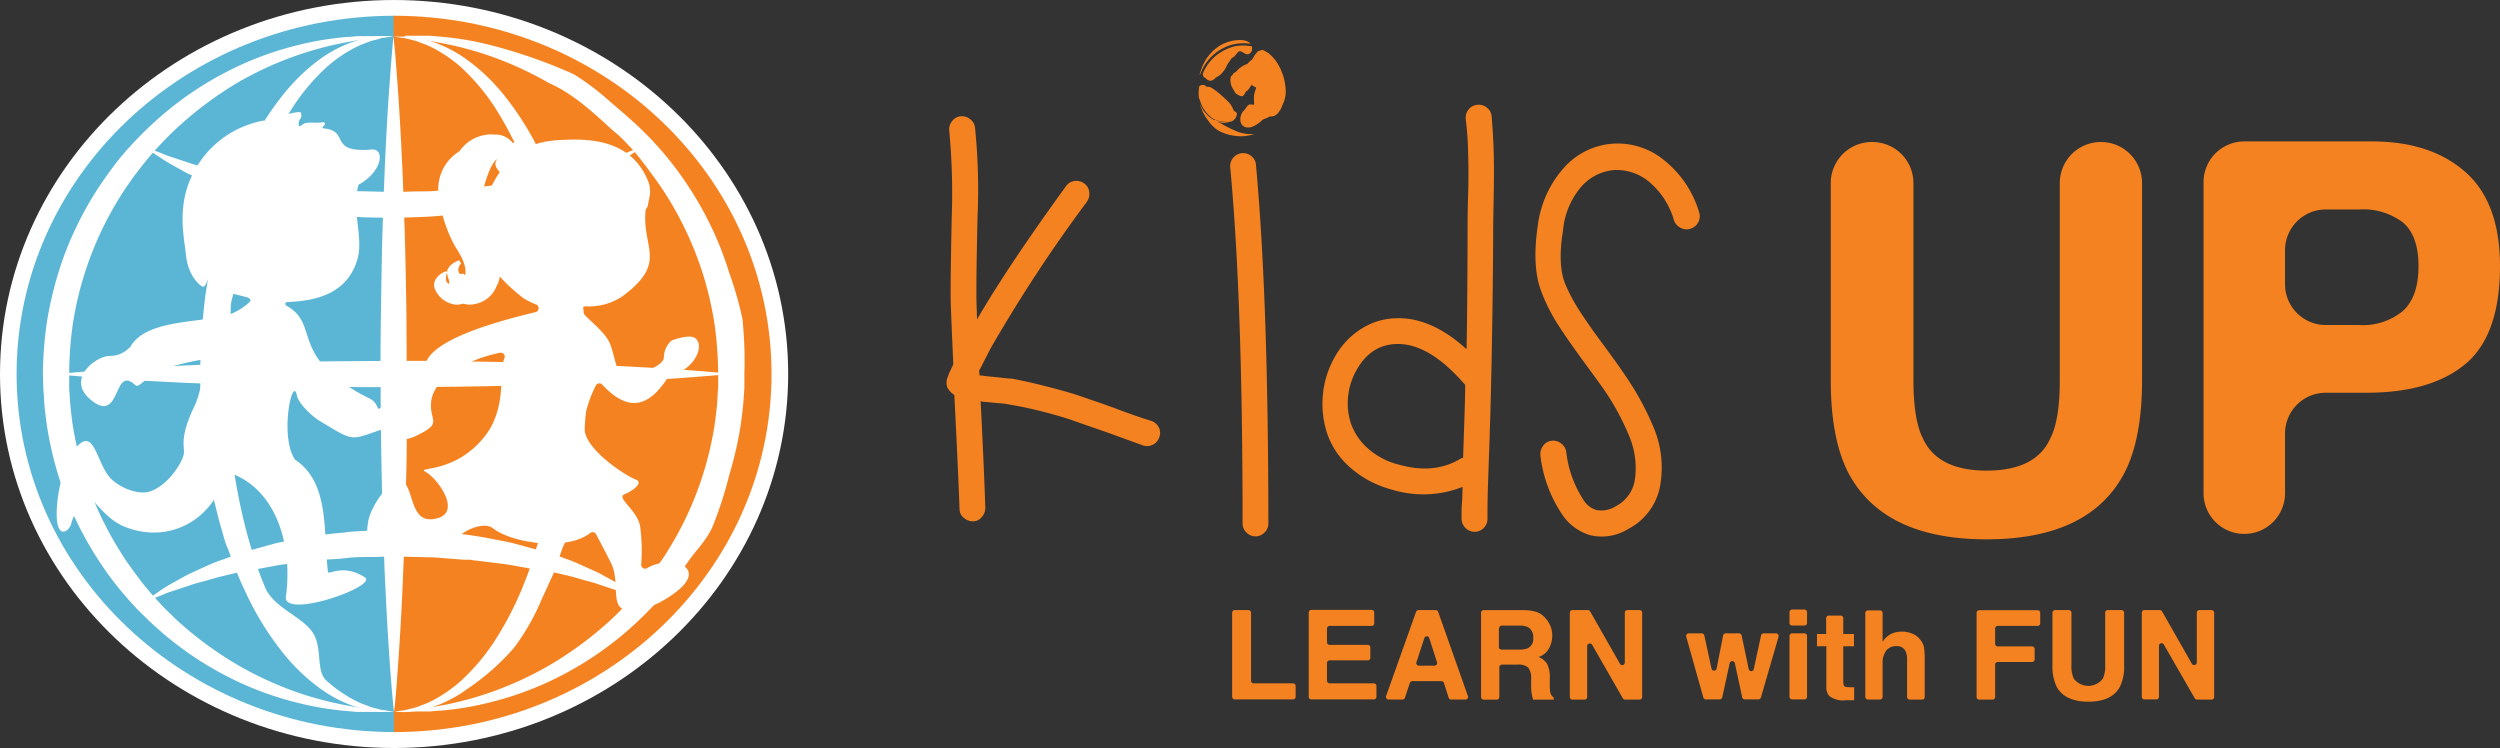 <svg xmlns="http://www.w3.org/2000/svg" viewBox="0 0 385.89 115.46"><rect x="0" y="0" width="385.89" height="115.46" fill="#333333" stroke="none"/><defs><style>.cls-1,.cls-4{fill:#fff;}.cls-2{fill:#5bb6d5;}.cls-3,.cls-5{fill:#f58220;}.cls-4,.cls-5{fill-rule:evenodd;}</style></defs><g id="Layer_2" data-name="Layer 2"><g id="Layer_1-2" data-name="Layer 1"><path class="cls-1" d="M0,57.76c0,31.89,27.29,57.72,60.92,57.7L60.86,0C27.23,0,0,25.88,0,57.76Z"/><path class="cls-1" d="M121.66,57.69C121.64,25.81,94.36,0,60.73,0l.07,115.46C94.43,115.44,121.67,89.58,121.66,57.69Z"/><path class="cls-2" d="M2.56,57.76C2.58,88.3,28.71,113,60.92,113L60.86,2.43C28.65,2.45,2.55,27.22,2.56,57.76Z"/><path class="cls-3" d="M119.09,57.7C119.07,27.16,93,2.42,60.74,2.43L60.8,113C93,113,119.11,88.24,119.09,57.7Z"/><path class="cls-1" d="M112.89,57.7l-1.17.12c-.77.06-1.89.18-3.31.28s-3.16.26-5.14.38-4.23.28-6.67.39-5.09.26-7.89.35-5.75.22-8.8.29-6.21.14-9.42.18-6.46.05-9.72.07-6.52,0-9.72-.06-6.37-.09-9.42-.16-6-.18-8.81-.28-5.44-.22-7.88-.35-4.69-.25-6.67-.38-3.72-.26-5.14-.37-2.55-.22-3.31-.28l-1.17-.12,1.17-.12c.76-.06,1.88-.18,3.31-.29s3.15-.25,5.14-.37,4.22-.28,6.66-.39,5.09-.27,7.89-.36,5.75-.22,8.81-.29,6.21-.14,9.41-.17,6.47-.05,9.73-.07,6.51,0,9.72.06,6.36.09,9.41.17,6,.18,8.81.28,5.45.22,7.89.34,4.68.26,6.67.38,3.71.26,5.14.37,2.54.22,3.31.28Z"/><path class="cls-1" d="M99.25,22.58l-.73.53c-.49.33-1.19.84-2.11,1.44s-2.11,1.24-3.48,2l-.52.29-.55.25-1.16.53c-.79.35-1.62.75-2.51,1.1l-2.79,1-.74.27-.37.13-.42.12-1.53.43-3.19.89c-1.11.27-2.29.46-3.47.7a71.84,71.84,0,0,1-7.33,1c-1.24.16-2.51.2-3.78.25l-3.88.13L57,33.56a36.85,36.85,0,0,1-3.75-.24,67.42,67.42,0,0,1-7.35-1c-1.17-.24-2.33-.43-3.45-.7l-3.25-.89-1.56-.44-.19-.05-.1,0-.08,0,0,0L36.81,30l-.72-.26-2.76-1c-.88-.36-1.73-.75-2.52-1.11l-1.16-.53-.56-.25-.52-.28c-1.36-.76-2.54-1.39-3.47-2S23.46,23.48,23,23.15l-.74-.52.85.32c.55.22,1.36.51,2.36.93.5.22,1.09.37,1.71.59l2,.67c.7.26,1.49.43,2.29.66s1.64.49,2.54.7l2.86.66.74.17.38.09.34.06,1.54.26,3.19.58c1.09.16,2.22.28,3.36.42l1.72.22.87.11.87.06,3.53.26c1.17.14,2.43.12,3.67.16l3.74.09,3.61-.1c1.22,0,2.43,0,3.63-.15s2.39-.18,3.57-.26l.88-.06c.29,0,.58-.08.86-.12l1.71-.21c1.13-.15,2.23-.26,3.33-.43l3.26-.59,1.57-.27.33-.06.37-.09.73-.17,2.81-.64c.9-.22,1.74-.49,2.56-.71s1.6-.41,2.3-.67l2-.67c.62-.22,1.21-.36,1.71-.59,1-.43,1.83-.73,2.38-1Z"/><path class="cls-1" d="M60.8,109.85l-.12-1.17c-.06-.76-.18-1.88-.29-3.31s-.25-3.15-.37-5.14-.28-4.22-.39-6.67-.27-5.09-.35-7.89-.23-5.75-.29-8.8-.14-6.21-.18-9.42-.06-6.46-.07-9.72,0-6.51.06-9.72.09-6.36.16-9.42.18-6,.28-8.8.22-5.45.34-7.89.26-4.69.39-6.67.26-3.72.37-5.14.22-2.55.28-3.31.12-1.17.12-1.17,0,.41.11,1.17.19,1.88.29,3.31.26,3.15.38,5.14.28,4.22.39,6.67.27,5.09.35,7.89.23,5.75.29,8.8.15,6.21.18,9.42.05,6.46.06,9.72,0,6.51,0,9.72-.09,6.36-.17,9.42-.18,6-.28,8.8-.22,5.45-.34,7.89-.26,4.68-.39,6.67-.26,3.71-.36,5.14-.22,2.55-.29,3.31S60.8,109.85,60.8,109.85Z"/><path class="cls-1" d="M60.74,5.61l-1.84.17-1,.08L56.71,6l-1.38.19c-.49.07-1,.18-1.55.28a52.11,52.11,0,0,0-7.72,2,53.25,53.25,0,0,0-9.34,4.26A55.73,55.73,0,0,0,27.05,20a53,53,0,0,0-4.49,4.8l-.55.67-.51.66c-.33.45-.68.87-1,1.33-.66.93-1.33,1.87-1.93,2.86a51.95,51.95,0,0,0-7.39,20.1,56.37,56.37,0,0,0-.5,7.35l0,1.87c0,.66.06,1.23.1,1.84.06,1.19.23,2.42.37,3.64A51.89,51.89,0,0,0,18.6,85.2c.6,1,1.27,1.92,1.93,2.85.33.46.69.9,1,1.35s.69.89,1.05,1.32.73.89,1.06,1.25l1.15,1.25c.38.43.76.8,1.14,1.17l1.13,1.11a55.26,55.26,0,0,0,9.69,7.18,54,54,0,0,0,9.34,4.26,53.21,53.21,0,0,0,7.72,2c.54.09,1.06.21,1.55.27l1.38.2,1.2.16,1,.08,1.84.17-1.85.07-1,0-1.21,0-1.41,0c-.51,0-1-.08-1.6-.12a47.42,47.42,0,0,1-8-1.35,48.78,48.78,0,0,1-10-3.69,51.66,51.66,0,0,1-10.6-7l-1.29-1.15c-.43-.39-.88-.79-1.26-1.19l-1.21-1.19c-.46-.46-.82-.88-1.23-1.33a47.46,47.46,0,0,1-4.48-5.75,51.89,51.89,0,0,1-3.77-6.55A48.13,48.13,0,0,1,9,73.38a55.32,55.32,0,0,1-1.76-7.69c-.17-1.32-.36-2.61-.44-4,0-.67-.12-1.37-.12-2l-.06-2a60,60,0,0,1,.61-7.93A56.76,56.76,0,0,1,9,42.14a49.23,49.23,0,0,1,2.84-7.22,50.64,50.64,0,0,1,3.76-6.55c.67-1,1.42-2,2.15-3,.37-.48.77-1,1.16-1.43l.58-.7.59-.64a58.3,58.3,0,0,1,5-4.86,51.4,51.4,0,0,1,10.59-7,48.79,48.79,0,0,1,10-3.7A46.56,46.56,0,0,1,53.67,5.7c.56,0,1.09-.1,1.6-.12l1.41,0,1.21,0,1,0Z"/><path class="cls-1" d="M60.8,109.85l1.43-.2.37-.05.4-.11.9-.23a6.77,6.77,0,0,0,1-.34c.36-.14.75-.27,1.14-.44a21,21,0,0,0,5.11-3.39A31.73,31.73,0,0,0,76.31,99a51.25,51.25,0,0,0,4.36-8.37c.3-.79.64-1.57.92-2.38s.6-1.67.84-2.46l.79-2.63c.25-.87.45-1.74.68-2.62a94.14,94.14,0,0,0,2-11.15c.19-1.92.4-3.86.48-5.82,0-1,.13-2,.13-2.94l.05-2.9A112.47,112.47,0,0,0,85.87,46a95,95,0,0,0-2-11.16c-.23-.89-.44-1.78-.69-2.64s-.52-1.72-.77-2.57l-.08-.28L82.21,29,82,28.4l-.43-1.26c-.3-.83-.62-1.58-.92-2.36a51.67,51.67,0,0,0-4.37-8.37,32.33,32.33,0,0,0-5.14-6.05A21.18,21.18,0,0,0,66,7c-.39-.17-.78-.29-1.14-.43a5.81,5.81,0,0,0-1-.34L62.93,6l-.4-.1-.36-.05-1.43-.2,1.45,0a15.9,15.9,0,0,1,4.09.64,19.87,19.87,0,0,1,5.8,2.93,29.37,29.37,0,0,1,6.06,5.9,45.17,45.17,0,0,1,5.25,8.49c.37.81.78,1.64,1.13,2.46L85,27.24l.26.62.13.31.13.36c.31.88.63,1.76,1,2.65s.55,1.82.84,2.74.51,1.86.75,2.81c.12.47.23,1,.35,1.43s.2,1,.3,1.45c.19,1,.42,1.94.57,2.93s.31,2,.46,3a101.48,101.48,0,0,1,.82,12.15l-.07,3.11c0,1-.09,2-.15,3.06-.09,2-.36,4.06-.59,6.07l-.45,3c-.16,1-.38,2-.57,2.93-.1.48-.19,1-.3,1.45s-.23,1-.35,1.43c-.24,1-.46,1.88-.75,2.82a4.1,4.1,0,0,1-.47,2.81c-.31.87-.62,1.77-.93,2.62a16.81,16.81,0,0,1-1.07,2.66c-.35.83-.9,2-1.27,2.79a35,35,0,0,1-4.29,7.54,36.31,36.31,0,0,1-7.2,6.35,19.89,19.89,0,0,1-5.79,2.94,16.07,16.07,0,0,1-4.1.65Z"/><path class="cls-1" d="M60.74,5.61l-1.44.2-.37.05L58.54,6l-.91.23a7.17,7.17,0,0,0-1,.34c-.36.14-.74.26-1.13.44a20.89,20.89,0,0,0-5.12,3.39,31.7,31.7,0,0,0-5.13,6.06,50.49,50.49,0,0,0-4.37,8.37c-.3.79-.63,1.57-.92,2.38s-.59,1.67-.83,2.45-.53,1.75-.79,2.63-.45,1.75-.68,2.63c-.79,3.28-.84,7.58-1.81,11.06a6.28,6.28,0,0,0-.24,1.73c0,3.69-.58,6.42-.59,10.06a112.65,112.65,0,0,0,.67,11.71,93,93,0,0,0,2,11.16c.23.89.44,1.77.69,2.64s.52,1.72.78,2.57l.08.28.11.32.22.64L40,88.32c.29.83.62,1.58.92,2.36,1.29,3.09,5.71,4.49,7.33,6.93s.41,5.91,2.18,7.49a20.79,20.79,0,0,0,5.11,3.38c.4.18.78.3,1.14.44a5.9,5.9,0,0,0,1,.34l.9.23.4.11.37.05,1.43.2-1.45,0a16.43,16.43,0,0,1-4.1-.64,20,20,0,0,1-5.8-2.93,29.62,29.62,0,0,1-6.06-5.9,45.15,45.15,0,0,1-5.24-8.49c-.37-.81-.79-1.65-1.13-2.47l-.51-1.23-.26-.62-.13-.31L36,86.93c-.32-.88-.63-1.76-1-2.65s-.56-1.82-.84-2.74-.52-1.86-.75-2.81l-.36-1.43c-.11-.48-.2-1-.3-1.45-.19-1-.41-1.94-.57-2.93l-.45-3a99.31,99.31,0,0,1-.83-12.19,102.72,102.72,0,0,1,.81-12.2c.16-1,.31-2,.46-3s.38-2,.56-2.93c.11-.48.19-1,.3-1.45l.36-1.43c.23-.95.45-1.89.75-2.82s.55-1.87.84-2.76L36,28.59c.34-.93.7-1.73,1-2.58s.75-1.64,1.11-2.44a45.57,45.57,0,0,1,5.24-8.5,29.66,29.66,0,0,1,6-5.91,20.12,20.12,0,0,1,5.8-2.93,16,16,0,0,1,4.09-.65Z"/><path class="cls-1" d="M62.6,109.91a.11.11,0,0,1,0-.22h0l1-.08h0l1.18-.17,1.38-.19c.49-.07,1-.18,1.56-.28a52,52,0,0,0,7.71-2,54,54,0,0,0,9.34-4.26,55.41,55.41,0,0,0,9.68-7.19A54.24,54.24,0,0,0,99,90.67l.55-.67.51-.66c.33-.45.68-.87,1-1.34.66-.93,1.33-1.86,1.93-2.85a51.46,51.46,0,0,0,7.39-20.1c.15-1.22.32-2.43.37-3.66,0-.62.1-1.23.1-1.84l0-1.8a57.31,57.31,0,0,0-.51-7.4,53.72,53.72,0,0,0-1.56-7.14,52.42,52.42,0,0,0-5.85-12.95c-.61-1-1.28-1.92-1.93-2.85-.34-.46-.69-.9-1-1.35s-.69-.89-1-1.32-.72-.89-1-1.25-.77-.84-1.16-1.25-.76-.8-1.14-1.17L94.44,20c-3.14-2.89-6.15-5.63-9.68-7.17h0a54.27,54.27,0,0,0-9.33-4.26,53.21,53.21,0,0,0-7.72-2c-.55-.09-1.07-.21-1.56-.28L64.76,6l-1.19-.16h0l-1-.09h0a.12.12,0,0,1,0-.23h0l1,0h0l1.21,0,1.41,0c.5,0,1,.08,1.59.12A46.38,46.38,0,0,1,75.86,7a78.74,78.74,0,0,1,12.79,4.5h0c3.54,2.29,4.35,3.21,7.8,6.15l1.29,1.15c.43.39.87.78,1.26,1.18l1.21,1.2c.46.46.81.88,1.23,1.33a49.54,49.54,0,0,1,4.48,5.75,51.89,51.89,0,0,1,3.77,6.55,49.23,49.23,0,0,1,2.84,7.22,51.9,51.9,0,0,1,2.08,7.26,62.92,62.92,0,0,1,.29,8.31l0,2c0,.66-.08,1.32-.12,2-.08,1.32-.27,2.63-.44,3.95a57.11,57.11,0,0,1-1.75,7.69,59.82,59.82,0,0,1-2.66,8.19c-1.1,2.31-2.56,3.52-3.93,5.58-.68,1-1.42,2-2.15,3-.37.48-.77,1-1.16,1.43l-.59.69-.58.65a58.3,58.3,0,0,1-5,4.86,52.36,52.36,0,0,1-10.59,7,49.6,49.6,0,0,1-10,3.7,46.5,46.5,0,0,1-8.06,1.36c-.56,0-1.09.1-1.59.12l-1.41,0-1.22,0-1,0Z"/><path class="cls-1" d="M22.28,92.88l.74-.53c.49-.33,1.19-.84,2.1-1.45s2.12-1.23,3.48-2l.53-.28.55-.25,1.15-.53c.79-.35,1.62-.75,2.51-1.1l2.8-1,.73-.27.37-.13.43-.12,1.53-.44,3.19-.88c1.1-.27,2.29-.46,3.47-.7a66.14,66.14,0,0,1,7.32-1C54.43,82,55.69,82,57,81.9l3.82-.14,3.81.14a36.65,36.65,0,0,1,3.74.24,66.75,66.75,0,0,1,7.35,1c1.17.24,2.33.42,3.45.7l3.26.89,1.55.44.19,0,.1,0,.09,0,0,0,.37.13.72.26,2.75,1c.88.35,1.73.75,2.53,1.11l1.16.52.55.26.52.28c1.36.76,2.55,1.38,3.48,2s1.63,1.12,2.12,1.45l.73.52-.85-.32c-.54-.22-1.36-.51-2.36-.93-.49-.23-1.09-.37-1.71-.59l-2-.67c-.71-.26-1.49-.43-2.3-.67s-1.63-.48-2.54-.7l-2.85-.65-.75-.17L83.56,88,83.22,88l-1.54-.27-3.19-.57c-1.1-.16-2.22-.28-3.36-.43l-1.72-.21c-.29,0-.58-.09-.87-.12l-.88,0-3.53-.27c-1.17-.13-2.42-.11-3.67-.15l-3.68-.09-3.66.09c-1.22,0-2.44,0-3.64.16s-2.39.18-3.57.26l-.88.06-.86.11-1.7.22c-1.13.15-2.24.26-3.34.42l-3.25.6L38.31,88l-.34.06-.37.09-.73.17L34.06,89c-.89.22-1.73.49-2.55.71s-1.61.41-2.3.67l-2,.67c-.62.22-1.21.36-1.71.59-1,.43-1.82.73-2.37.94Z"/><path class="cls-1" d="M80.81,23.26c.13-.12.26-.22.4-.33l.35-.32a2.67,2.67,0,0,0-.41-.3,3.14,3.14,0,0,0-1-.36,1.78,1.78,0,0,0-1,.12,3.42,3.42,0,0,0-2.32-1.29l-.4,0a5.94,5.94,0,0,0-5.5,2.56A6.85,6.85,0,0,0,67.69,30a21.9,21.9,0,0,0,2.54,8c1.15,1.79,1.82,3.18,1.58,4.44a.46.46,0,0,1-.27-.2.08.08,0,0,0-.09,0l-.37.06a.15.15,0,0,1-.14-.07c-.07-.11-.11-.18-.17-.26a.32.32,0,0,1,0-.09,1.32,1.32,0,0,1,.4-1.19l-.3-.51c-.68.22-1.78.86-1.9,1.88l-.07-.18c-.79.16-2.27,1.23-1.81,2.66A4,4,0,0,0,70.17,47a2.29,2.29,0,0,0,.74,0l.64-.13A2.88,2.88,0,0,0,72.8,47a4.49,4.49,0,0,0,3.85-2.83,3.8,3.8,0,0,0,.52-1.87,4.57,4.57,0,0,0,0-.81,4.18,4.18,0,0,0,.13-.94,9.54,9.54,0,0,0-1.12-3.84,17.13,17.13,0,0,1-1.74-6.26,2.09,2.09,0,0,1,0-.56c.24-1.06,1.19-4.71,2.32-5.34-.39.52-.47,1,.23,1.84l.17.18,1-.95C79.06,24.76,79.92,24.08,80.81,23.26ZM69.34,43.79c-.09,0-.29,0-.49-.51l0-.11,0-.3A2,2,0,0,1,69,42.1s.1.55.11.58a.83.83,0,0,0,.11.31A2.17,2.17,0,0,1,69.34,43.79Z"/><path class="cls-4" d="M107.05,52.06c-.84-.38-3.28.38-3.51.6A3.75,3.75,0,0,0,102.47,55c.1.87-.9,1.63-4.56,3.11-1.75.7-2.33-.21-2.75-1.63-1.06-3.72-.73-3.9-3.66-6.66-1.67-1.55-2.22-2.09-1.23-2.53a.67.67,0,0,1,.31,0,9.25,9.25,0,0,0,5.55-1.59l.25-.2,1-.8,0,0c5.2-4.53,1.77-6.63,2.26-12.16,0-.33.36-.47.39-1l.27-1.39a4.34,4.34,0,0,0-.23-2.12c-2.12-5.31-6.84-6.59-12-6.48-4.81.12-7.21.57-11,5.09l0,.05A15.42,15.42,0,0,0,74.4,34.2a25.89,25.89,0,0,0,.22,3.11.09.09,0,0,1,0,0,2.57,2.57,0,0,1,.08.4.11.11,0,0,0,0,.05,8.32,8.32,0,0,0,1.6,4,4.71,4.71,0,0,0,.64.7A27.69,27.69,0,0,0,80.76,46a11.34,11.34,0,0,0,2,1,.62.62,0,0,1-.08,1.17C77,49.55,66.28,52.4,65.6,56.45c-.64,3.75-6.13,2.15-5,9.77.3,2,2.11,1.81,3.75,1,3.72-1.82,2.23-2.06,2.17-4.54-.13-4.54,6.36-7.38,10.66-8.23a.62.62,0,0,1,.68.86c-.91,2,.47,7.54-3,12-4.66,5.93-10.73,4.67-9.19,5.52,1.91,1,6.11,6.77,1.06,7.31-3.54.36-2.8-5.07-4.79-6-1.3-.64-4.71,3.71-5.13,6.49-.37,2.41-.05,3.74.35,4.42.08.14.54.83.7.86,1.44.33,2.46-2.19,3.05-4.11A.61.61,0,0,1,62,81.6c2,3.71,4.83,6.49,8.45,1.61.91-1.24,4.17-2.81,5.65-1.66,3,2.33,11.45,3.53,15,.72a.6.6,0,0,1,.91.2c.48.9,1.35,2.56,2.26,4.35,1.39,2.63.12,6.17,1.76,7.13.54.31,3.66.16,5.87-1,9.09-5,2-7.64-2-5.26a.61.61,0,0,1-.93-.56,27.71,27.71,0,0,0-.18-6c-.55-2.51-3.72-4.3-2.39-4.84s3-1.82,1.72-2.27-7.56-4.39-7.89-7.65c-.25-2.41,1-5.44,1.73-6.85a.61.61,0,0,1,1-.15c3.82,4.08,7,3.84,10.23-1.25a.62.62,0,0,1,.38-.27,5.58,5.58,0,0,0,3.9-2.85C108.13,53.72,108,52.45,107.05,52.06Z"/><path class="cls-4" d="M45.62,71c5.27,3.59,4.28,11,5,17.28.06.54,2.34-1.34,5.7.84,2.09,1.36-12.7,6.56-12.19,2.94,1-7.09-1-16.57-8.94-19.17a.3.3,0,0,0-.38.21C33,80.17,26.24,84,19.4,81.37c-3.29-1.23-5.27-5-6.13-4.82-.39.12-1.93,2.86-2.26,4.23s-2.51,2.79-2.24-2.3c.15-3,1.19-6.94,2.51-8.8,3-4.12,3.38.66,5.27,3.5,1.25,1.92,4.79,3.39,6.74,2.64,2.87-1.08,5.11-4.8,5.11-6s-.55-2.59,1.59-7.08c1.45-3.06,1.08-5.94,1.74-6.8a.29.29,0,0,0-.28-.47c-1.9.31-6.9,1.27-8.65,2.88-2.22,2-1.5,1-2.82.48-2.39-1-1.67,6.73-6.22,2.66-3.44-3.11,1.11-6.61,3.26-6.55a4.2,4.2,0,0,0,3.14-1.47C22.8,49,31.74,50,35.9,48.35a9.51,9.51,0,0,0,2.65-1.76.3.3,0,0,0,0-.47l-.39-.25-.08,0c-3.64-.91-3.94-.9-5.92-2.67-.24-.21-.38,1.63-1.18.86,0,0-1.92-1.28-2.27-4.69-.26-2.44-1.15-6.26.2-10.45A15.26,15.26,0,0,1,40.65,18.62.3.3,0,0,1,41,19a.94.94,0,0,0,0,.16.3.3,0,0,0,.49.29,7.06,7.06,0,0,1,4.81-2.15c.26,0,.27.78.09,1a1.21,1.21,0,0,0-.27,1c0,.3.34.14.57-.06.61-.53,1.84-.18,3.12-.36.5-.07.37.34.18.52h0c-.19.18-.32.39-.06.41,4.2.39.63,3.85,7.42,3.27,2.07-.17,1.71,3.27-1.8,5.32-.09,0-.19.1-.22.2-1.12,3.79.82,8.09-.16,11.42-1.58,5.38-6.42,6.42-10.84,6.61a.29.29,0,0,0-.13.55c4.17,2.32,2,5.74,6.52,10.07A25.48,25.48,0,0,0,57,61.49c1.67.84,1,2.18,1.88,1.34,6.68-6,8.2,7,2.34,4.34-1-.45-2-1-2.76-.72C54,68,54.54,68.09,49.39,65c-1.21-.73-3.29-2.68-3.56-3.94-.66-3.38-2.78,6.52-.21,10Z"/><path class="cls-5" d="M185.11,13.37a5.91,5.91,0,0,0-.05,1.74c.08.1.3.84.38,1a4.87,4.87,0,0,0,1.14,1.66,5.45,5.45,0,0,0,.74.61l.08,0c.09,0,.07,0,.12.08s.31.11.48.16a3.39,3.39,0,0,0,.55.13,7.19,7.19,0,0,0,1.22.07c.06-.05.07,0,.16-.05a1.05,1.05,0,0,0,.53-.25,1.17,1.17,0,0,0,.34-.47c.36-.83-.22-.76-.38-1,0-.08-.17-.41-.24-.54a3.31,3.31,0,0,0-.69-.91c-.16-.14-.23-.25-.41-.39l-.2-.19-.21-.17a10.4,10.4,0,0,0-1.8-1.38,2.74,2.74,0,0,0-.66-.09c-.15-.08-.15-.27-.51-.28s-.41.15-.59.21Z"/><path class="cls-5" d="M185.61,11.46c.12.06.06.13.13.31A.49.49,0,0,0,186,12c.18.11.61.73,1.23.34s.23-.24.51-.41a2.72,2.72,0,0,0,1-.79c.72-.87.49-1,1.06-1.68a3,3,0,0,1,.38-.54,1.32,1.32,0,0,0,.29-.15,2.75,2.75,0,0,0,.22-.26c.41-.43.5-.81,1.09-.47.24.14.81.63,1.25.1a.77.77,0,0,0,.23-.68l0-.29a6.52,6.52,0,0,0-2.75,0,7.53,7.53,0,0,0-3.4,1.95,1.63,1.63,0,0,0-.17.2,6.61,6.61,0,0,0-1.08,1.6c-.1.19-.15.37-.23.55Z"/><path class="cls-5" d="M193.55,20.68a5.77,5.77,0,0,1-3-.56,17.93,17.93,0,0,1-1.81-.9,2.92,2.92,0,0,0-.6-.32c-.09,0,0,0-.09,0L188,18.8c.1,0,.09,0,.15.05a2.92,2.92,0,0,0,1.58,0h0a7.08,7.08,0,0,1-1.21-.07,3,3,0,0,1-.54-.13c-.17-.05-.33-.13-.48-.16s-.11.09-.1,0l-.06,0s0,0,0,0,0,0,0,0a4.69,4.69,0,0,1-1.23-1,3.62,3.62,0,0,1-.49-.63c-.07-.12-.32-.7-.37-.74a6.35,6.35,0,0,0,1.12,2.32A5.92,5.92,0,0,0,188,20.12a6.87,6.87,0,0,0,2.6.84,6.18,6.18,0,0,0,3-.28Z"/><path class="cls-5" d="M185.14,11.61c.07,0,.43-.91.52-1.07a7.35,7.35,0,0,1,4.49-3.64A7.21,7.21,0,0,1,193,6.76c-.13-.35-.81-.5-1.16-.56a6,6,0,0,0-4.93,2,6.36,6.36,0,0,0-.78,1,8.91,8.91,0,0,0-1,2.47Z"/><path class="cls-5" d="M196.05,8.43h0c-.06-.09,0-.05-.12-.11s0-.07-.15-.1,0,.07.11.12a.76.76,0,0,1,.14.1Z"/><path class="cls-5" d="M194.13,7.94c-.12.19-.3.36-.43.54-.3.41-.25.6-.65.88a1.64,1.64,0,0,0-.27.24c-.42.44-.08.18-.62.4a4.47,4.47,0,0,0-1.41,1.11,1.92,1.92,0,0,0-.32.18c-.12.09-.11.17-.21.3s-.17.12-.24.27a2.44,2.44,0,0,0,.21,1.64c.13.23.25.4.37.64a1,1,0,0,0,.54.49c.78.47.84.14,1.18-.43.1-.17.14-.13.28-.24.3-.25.49-.75.65-.86a1.72,1.72,0,0,0,.68.39c0,.25-.22.55-.31,1.22-.06.48,0,1,0,1.47-.62-.07-.84-.23-1.31.57-.08.13-.28.29-.46.53a1.75,1.75,0,0,0-.31.72c-.29,1.44.84,2.06,2.06,1.45a6.77,6.77,0,0,0,.92-.58c.42-.37.38-.44.93-.6.29-.08.39-.26.72-.29a1.43,1.43,0,0,0,1.28-.73,2.67,2.67,0,0,0,.39-.63,4.46,4.46,0,0,1,.3-.72,4.61,4.61,0,0,0,.34-2.24A8.61,8.61,0,0,0,197.2,9.8a5.91,5.91,0,0,0-1.15-1.37.76.76,0,0,0-.14-.1c-.07-.05-.07-.08-.11-.12l-.45-.28a2.45,2.45,0,0,0-.49-.23l-.37.1-.36.14Z"/><path class="cls-3" d="M289,21.92h0a6.34,6.34,0,0,1,6.35,6.34V58.64q0,6.15,1.45,9,2.26,5,9.86,5t9.83-5q1.46-2.85,1.45-9V28.26a6.34,6.34,0,0,1,6.35-6.34h0a6.34,6.34,0,0,1,6.35,6.34V58.67q0,9.52-3,14.84-5.51,9.74-21,9.74t-21.05-9.74q-3-5.31-3-14.84V28.26A6.34,6.34,0,0,1,289,21.92Z"/><path class="cls-3" d="M380.57,56.17q-5.32,4.44-15.21,4.45H359a6.29,6.29,0,0,0-6.29,6.29v9.21a6.28,6.28,0,0,1-6.29,6.29h0a6.28,6.28,0,0,1-6.29-6.29v-48a6.29,6.29,0,0,1,6.29-6.29h19.74q9,0,14.35,4.69T385.89,41Q385.89,51.72,380.57,56.17ZM370.9,34.33a10.21,10.21,0,0,0-6.74-2H359a6.29,6.29,0,0,0-6.29,6.29v5.27A6.29,6.29,0,0,0,359,50.17h5.13A9.69,9.69,0,0,0,370.9,48c1.6-1.45,2.41-3.76,2.41-6.91S372.5,35.68,370.9,34.33Z"/><path class="cls-3" d="M167.77,31.14a229.76,229.76,0,0,0-14.89,22.68l-1.59,3.11-.16.24.08.79a4.34,4.34,0,0,1,.8.08l2.39.24c.9.11,1.48.16,1.75.16,2,.37,4,.84,6.09,1.39s3.67,1,4.89,1.44,3,1,5.41,1.91,4.11,1.47,5.17,1.79a2.11,2.11,0,0,1,1.16,1,1.88,1.88,0,0,1,.08,1.51,2,2,0,0,1-2.51,1.28l-5.25-1.91-5.25-1.83c-1.17-.43-2.72-.89-4.66-1.4s-3.86-.91-5.77-1.23a8.82,8.82,0,0,0-1.43-.16L151.61,62l-.24-.08q.56,11.31.72,16.48a2.13,2.13,0,0,1-.56,1.43,1.74,1.74,0,0,1-1.35.64,2.16,2.16,0,0,1-1.44-.56,1.73,1.73,0,0,1-.63-1.35q-.17-5-.8-17.59a3.23,3.23,0,0,1-.79-.72,1.73,1.73,0,0,1-.4-1.35,1.34,1.34,0,0,1,.08-.48c.05-.11.1-.24.16-.4a3.72,3.72,0,0,1,.32-.79l.47-1q-.24-5.25-.39-9.23c-.06-2,0-6.5.15-13.61a102.11,102.11,0,0,0-.39-13.21,2,2,0,0,1,.43-1.47,1.85,1.85,0,0,1,1.32-.76,2,2,0,0,1,1.47.44,1.85,1.85,0,0,1,.76,1.31,95,95,0,0,1,.39,13.77q-.24,10.5-.16,13.37l.08,2.47q4.69-8.11,13.77-20.62a1.89,1.89,0,0,1,1.28-.75,2,2,0,0,1,1.47.36,1.78,1.78,0,0,1,.79,1.27A2.12,2.12,0,0,1,167.77,31.14Z"/><path class="cls-3" d="M193.87,25.49q1.9,20.7,1.91,55.31a1.91,1.91,0,0,1-.6,1.4,1.93,1.93,0,0,1-2.78,0,1.91,1.91,0,0,1-.6-1.4q0-34.69-1.91-55a2,2,0,0,1,1.79-2.15,1.93,1.93,0,0,1,1.47.44A1.91,1.91,0,0,1,193.87,25.49Z"/><path class="cls-3" d="M230.24,17.93c.16,1.8.26,3.65.32,5.53s.05,4.17,0,6.85-.08,4.44-.08,5.29c0,4.93-.15,18.47-.44,28.37s-.44,11.18-.44,16.12a2,2,0,0,1-2,2,2.05,2.05,0,0,1-2-2c0-3.29.06-.85.16-4.94a16.47,16.47,0,0,1-11,.4A15.75,15.75,0,0,1,208.23,72a12.22,12.22,0,0,1-3.46-5.34,14.84,14.84,0,0,1-.55-5.93A14.21,14.21,0,0,1,206,55.17a11.83,11.83,0,0,1,3.94-4.29,10.4,10.4,0,0,1,5.61-1.76q5.4-.15,10.82,4.78c.11-4.56.16-14.75.16-18.3,0-1,0-2.81.08-5.41s.06-4.8,0-6.61a47,47,0,0,0-.36-5.17,2,2,0,0,1,.44-1.51,1.86,1.86,0,0,1,1.35-.72,1.93,1.93,0,0,1,1.47.44A1.83,1.83,0,0,1,230.24,17.93ZM226,59.23q-5.49-6.28-10.42-6.13-4,.09-6.21,4.06a10.37,10.37,0,0,0-1.28,4,10,10,0,0,0,.44,4.22,9.19,9.19,0,0,0,2.55,3.78,11.15,11.15,0,0,0,4.81,2.55q5.58,1.59,9.71-1a.29.29,0,0,0,.24-.08q.07-2.14.2-6t.12-5.25Z"/><path class="cls-3" d="M258.41,34.09A12,12,0,0,0,254.47,28a7.78,7.78,0,0,0-5.33-1.75,7.58,7.58,0,0,0-5,2.5,11.94,11.94,0,0,0-2.87,6.77c-.58,3.55-.48,6.31.32,8.28a26.25,26.25,0,0,0,2.11,4c.88,1.38,2.09,3.13,3.66,5.25s2.67,3.66,3.3,4.61a43.68,43.68,0,0,1,4.7,8.6,16,16,0,0,1,.95,8.36,9.35,9.35,0,0,1-4.93,7,7.77,7.77,0,0,1-5.89,1,7.89,7.89,0,0,1-4.22-3,20.63,20.63,0,0,1-3.5-9.31,2.12,2.12,0,0,1,.4-1.47,1.85,1.85,0,0,1,1.27-.8,2,2,0,0,1,1.47.36,2,2,0,0,1,.84,1.27,17.07,17.07,0,0,0,2.71,7.56,3.55,3.55,0,0,0,2,1.51,4.25,4.25,0,0,0,3-.63A5.53,5.53,0,0,0,252.36,74a12.77,12.77,0,0,0-.83-6.57,39.54,39.54,0,0,0-4.1-7.52q-.72-1-3.18-4.37t-3.94-5.7A27.6,27.6,0,0,1,238,45.23q-1.59-3.9-.64-10.35a16.46,16.46,0,0,1,4.06-9,11.12,11.12,0,0,1,7.48-3.7,11.32,11.32,0,0,1,7.92,2.51,16.21,16.21,0,0,1,5.45,8.07,2,2,0,0,1-.12,1.52,2,2,0,0,1-1.15,1,1.84,1.84,0,0,1-1.51-.08A2.1,2.1,0,0,1,258.41,34.09Z"/><path class="cls-3" d="M190.63,94.17h2.08a.4.4,0,0,1,.4.41v10.49a.4.4,0,0,0,.4.41h6.08a.4.4,0,0,1,.4.4v1.67a.4.4,0,0,1-.4.41h-9a.4.4,0,0,1-.4-.41v-13A.4.4,0,0,1,190.63,94.17Z"/><path class="cls-3" d="M211.72,96.61h-6.49a.41.41,0,0,0-.4.41v2.12a.4.4,0,0,0,.4.4h5.89a.4.4,0,0,1,.4.41v1.58a.4.4,0,0,1-.4.4h-5.89a.41.41,0,0,0-.4.41v2.73a.4.4,0,0,0,.4.41h6.82a.41.41,0,0,1,.41.4v1.67a.41.41,0,0,1-.41.41h-9.64a.4.4,0,0,1-.4-.41v-13a.4.4,0,0,1,.4-.41h9.31a.4.4,0,0,1,.4.41v1.63A.4.4,0,0,1,211.72,96.61Z"/><path class="cls-3" d="M218.93,94.17h2.68a.4.4,0,0,1,.38.27l4.59,13a.4.4,0,0,1-.38.54H224a.42.42,0,0,1-.39-.28l-.73-2.28a.41.41,0,0,0-.38-.28H218a.4.4,0,0,0-.38.28l-.76,2.28a.4.4,0,0,1-.38.28h-2.15a.41.41,0,0,1-.38-.54l4.63-13A.41.41,0,0,1,218.93,94.17Zm.08,8.58h2.42a.41.41,0,0,0,.38-.53l-1.19-3.71a.4.4,0,0,0-.77,0l-1.22,3.72A.4.4,0,0,0,219,102.75Z"/><path class="cls-3" d="M237.36,94.53a3.42,3.42,0,0,1,1.29,1,4.4,4.4,0,0,1,.69,1.16,3.9,3.9,0,0,1,.26,1.45,4.11,4.11,0,0,1-.5,1.93,2.76,2.76,0,0,1-1.63,1.34,2.64,2.64,0,0,1,1.35,1.09,4.6,4.6,0,0,1,.4,2.16v.92a7.16,7.16,0,0,0,.07,1.28,1.19,1.19,0,0,0,.53.79V108h-3.18c-.08-.31-.15-.56-.18-.74a5.86,5.86,0,0,1-.12-1.19l0-1.28a2.6,2.6,0,0,0-.46-1.76,2.33,2.33,0,0,0-1.64-.44h-2.41a.4.4,0,0,0-.4.41v4.59a.41.41,0,0,1-.41.41h-2a.41.41,0,0,1-.41-.41v-13a.41.41,0,0,1,.41-.41h6.19A6,6,0,0,1,237.36,94.53Zm-6,2.44v2.9a.4.4,0,0,0,.4.4h2.7a3.3,3.3,0,0,0,1.38-.22,1.56,1.56,0,0,0,.82-1.56,1.74,1.74,0,0,0-.79-1.68,2.9,2.9,0,0,0-1.33-.24h-2.78A.4.4,0,0,0,231.41,97Z"/><path class="cls-3" d="M242.71,94.17h2.39a.42.42,0,0,1,.35.21l4.6,8.08a.4.4,0,0,0,.75-.2V94.58a.4.4,0,0,1,.4-.41h1.88a.4.4,0,0,1,.4.41v13a.4.4,0,0,1-.4.41h-2.24a.39.39,0,0,1-.35-.21l-4.74-8.26a.41.41,0,0,0-.76.2v7.86a.4.4,0,0,1-.4.41h-1.88a.4.4,0,0,1-.4-.41v-13A.4.4,0,0,1,242.71,94.17Z"/><path class="cls-3" d="M266.43,97.76h2a.42.42,0,0,1,.4.32l1.09,5.18a.4.4,0,0,0,.79,0l1.12-5.18a.42.42,0,0,1,.4-.32h1.91a.41.41,0,0,1,.39.52l-2.72,9.38a.41.41,0,0,1-.39.3h-2.11a.41.41,0,0,1-.39-.32l-1.14-5.29a.41.41,0,0,0-.79,0l-1.15,5.29a.42.42,0,0,1-.4.32h-2.13a.41.41,0,0,1-.39-.3l-2.64-9.38a.41.41,0,0,1,.39-.52h2a.42.42,0,0,1,.4.32l1.11,5.11a.4.4,0,0,0,.79,0l1-5.09A.42.42,0,0,1,266.43,97.76Z"/><path class="cls-3" d="M278.52,96.55h-1.89a.4.4,0,0,1-.41-.4V94.49a.4.4,0,0,1,.41-.4h1.89a.4.4,0,0,1,.41.4v1.66A.4.4,0,0,1,278.52,96.55Zm-1.89,1.21h1.89a.41.41,0,0,1,.41.41v9.38a.41.41,0,0,1-.41.41h-1.89a.41.41,0,0,1-.41-.41V98.17A.41.41,0,0,1,276.63,97.76Z"/><path class="cls-3" d="M280.46,99.76v-1.9h1.42V95.42a.4.4,0,0,1,.4-.4h1.83a.4.4,0,0,1,.41.4v2.44h1.65v1.9h-1.65v5.38c0,.42.05.68.16.78s.43.16,1,.16h.52v2l-1.26,0a3.4,3.4,0,0,1-2.58-.66,1.93,1.93,0,0,1-.45-1.41V99.76Z"/><path class="cls-3" d="M295.21,97.82a3,3,0,0,1,1.26,1A2.61,2.61,0,0,1,297,100a15,15,0,0,1,.09,2v5.58a.4.4,0,0,1-.4.41h-1.91a.41.41,0,0,1-.41-.41v-5.8a2.83,2.83,0,0,0-.27-1.33,1.41,1.41,0,0,0-1.38-.71,1.88,1.88,0,0,0-1.59.71,3.25,3.25,0,0,0-.54,2v5.12a.41.41,0,0,1-.41.41h-1.85a.41.41,0,0,1-.41-.41V94.62a.4.4,0,0,1,.41-.4h1.85a.4.4,0,0,1,.41.4v4.46a3.31,3.31,0,0,1,1.33-1.24,3.84,3.84,0,0,1,1.6-.35A4.27,4.27,0,0,1,295.21,97.82Z"/><path class="cls-3" d="M305.52,94.19h9a.4.4,0,0,1,.4.41v1.61a.4.4,0,0,1-.4.4h-6.16a.41.41,0,0,0-.4.41v2.36a.4.4,0,0,0,.4.4h5.3a.4.4,0,0,1,.4.41v1.58a.4.4,0,0,1-.4.41h-5.3a.4.4,0,0,0-.4.4v5a.41.41,0,0,1-.41.41h-2.05a.4.4,0,0,1-.4-.41v-13A.4.4,0,0,1,305.52,94.19Z"/><path class="cls-3" d="M317.22,94.17h2.12a.4.4,0,0,1,.4.41v8.06a4.64,4.64,0,0,0,.34,2.07,2.79,2.79,0,0,0,4.53,0,4.64,4.64,0,0,0,.34-2.07V94.58a.4.4,0,0,1,.4-.41h2.12a.4.4,0,0,1,.4.41v8.07a7.05,7.05,0,0,1-.68,3.42c-.84,1.49-2.46,2.24-4.84,2.24s-4-.75-4.86-2.24a7.17,7.17,0,0,1-.68-3.42V94.58A.41.41,0,0,1,317.22,94.17Z"/><path class="cls-3" d="M331,94.17h2.38a.4.4,0,0,1,.35.21l4.6,8.08a.41.41,0,0,0,.76-.2V94.58a.4.4,0,0,1,.4-.41h1.88a.4.4,0,0,1,.4.41v13a.4.4,0,0,1-.4.41h-2.25a.42.42,0,0,1-.35-.21L334,99.49a.4.4,0,0,0-.75.2v7.86a.4.4,0,0,1-.4.41H331a.4.4,0,0,1-.4-.41v-13A.4.4,0,0,1,331,94.17Z"/></g></g></svg>